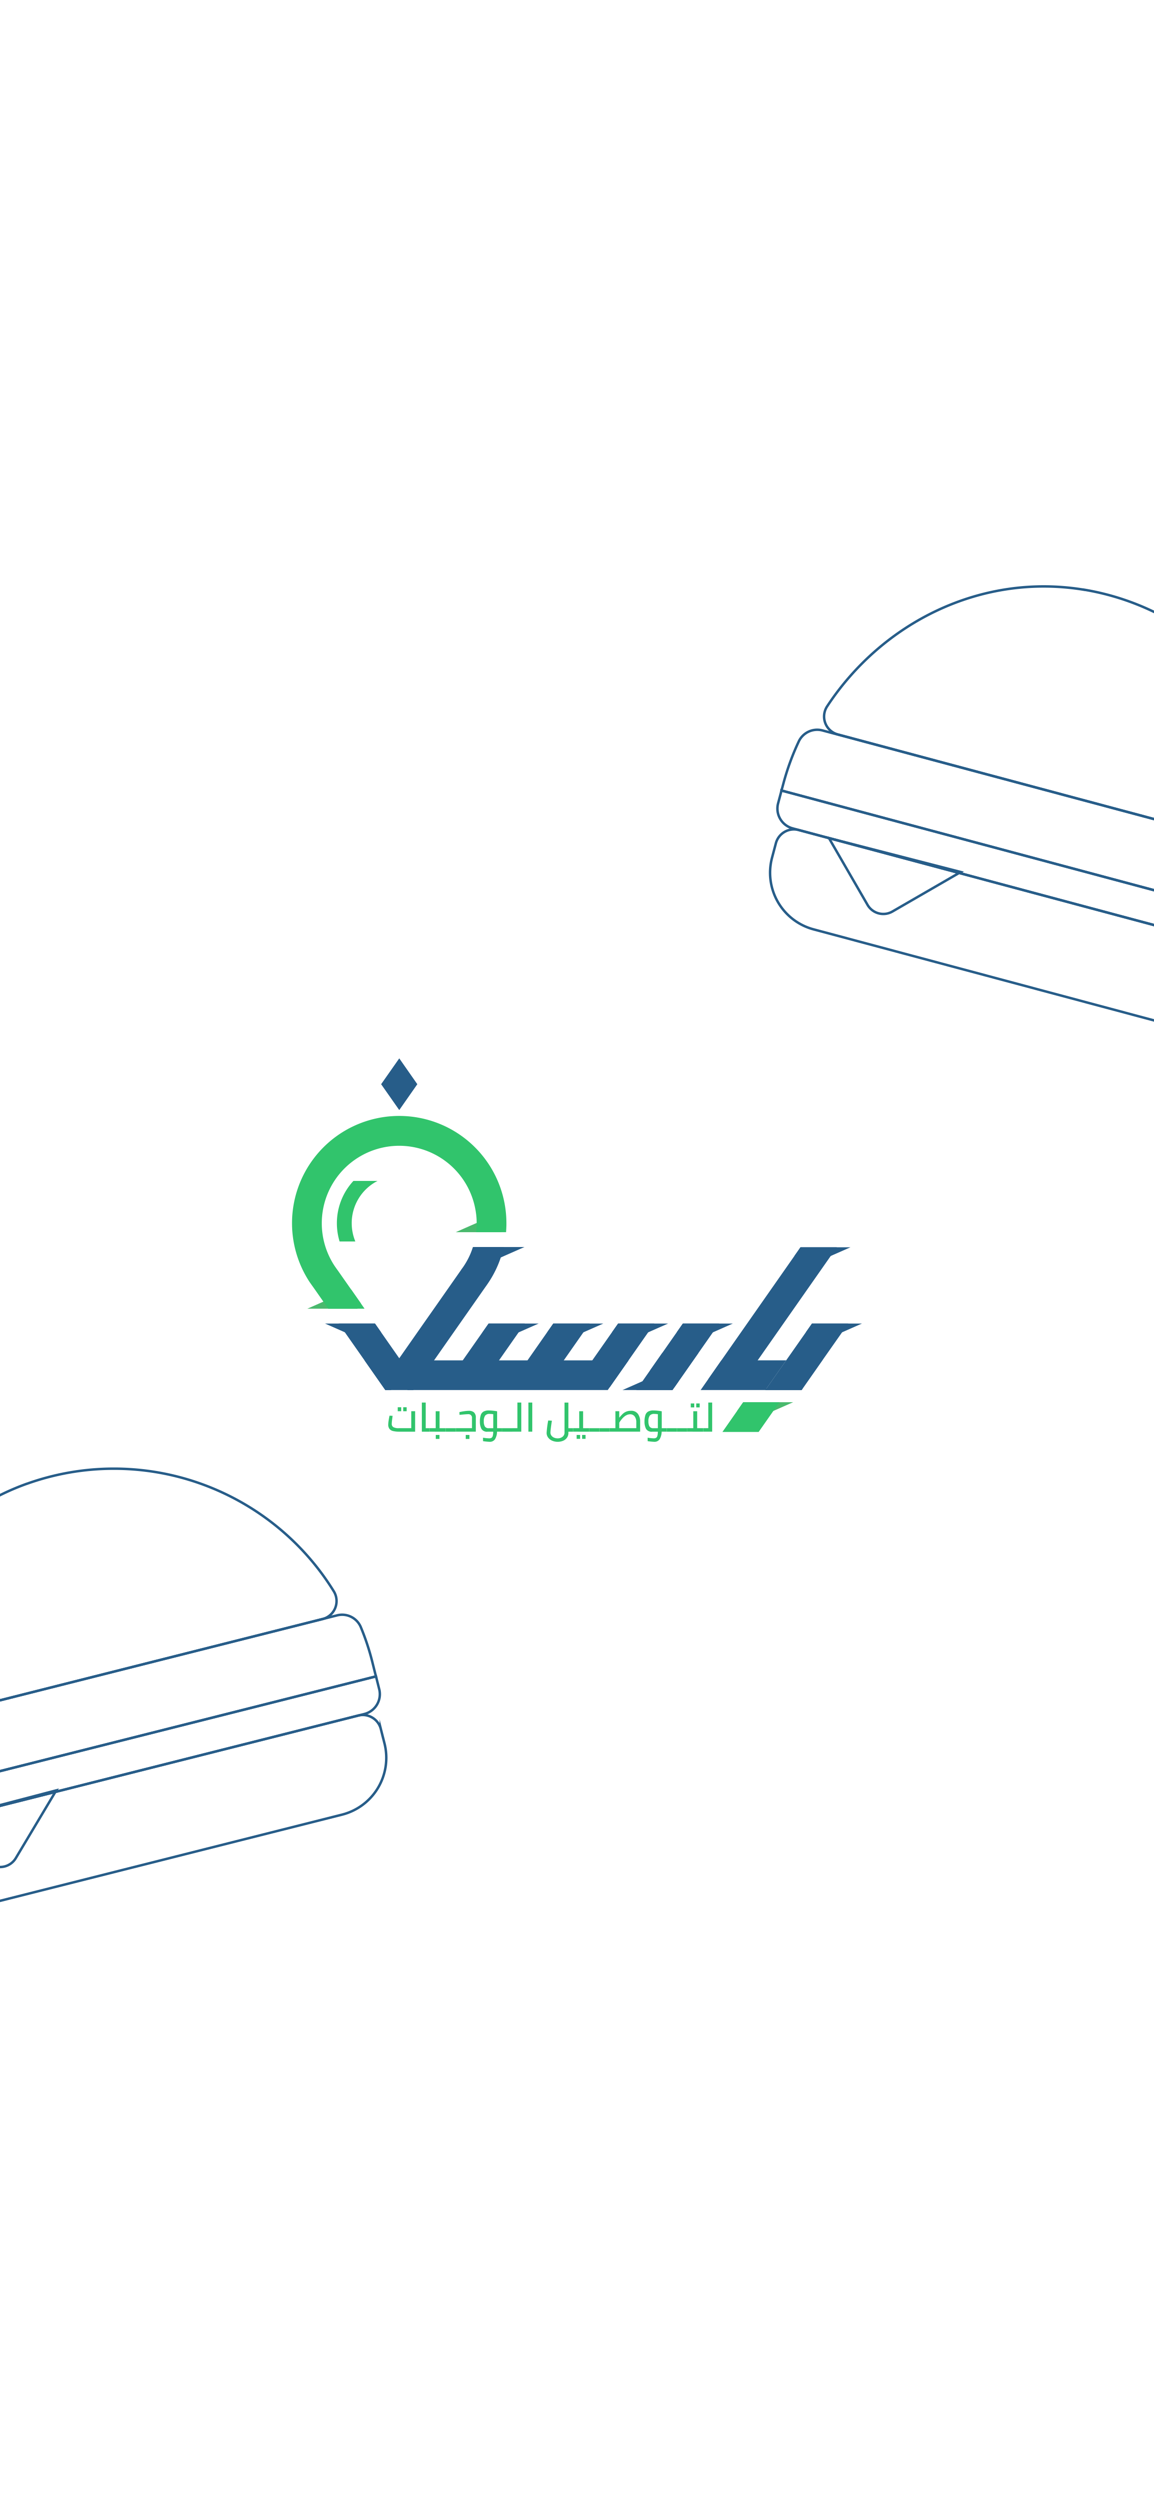 <svg xmlns="http://www.w3.org/2000/svg" xmlns:xlink="http://www.w3.org/1999/xlink" width="375" height="812" viewBox="0 0 375 812">
  <rect x="0" y="0" width="375" height="812" fill="#333333" stroke="none"/>
  <defs>
    <clipPath id="clip-الشاشة_التعريفية">
      <rect width="375" height="812"/>
    </clipPath>
  </defs>
  <g id="الشاشة_التعريفية" data-name="الشاشة التعريفية" clip-path="url(#clip-الشاشة_التعريفية)">
    <rect width="375" height="812" fill="#fff"/>
    <g id="Group_55285" data-name="Group 55285">
      <g id="بارسل" transform="translate(94.904 343.73)">
        <path id="Path_58986" data-name="Path 58986" d="M163.983,325.64l-6.771,9.642H84.92l-6.75-9.642Z" transform="translate(-54.624 -227.552)" fill="#275d89"/>
        <path id="Path_58987" data-name="Path 58987" d="M473.924,334.823l-.31.428H440.79l6.738-9.651H468.6l-6.473,9.223Z" transform="translate(-308.017 -227.524)" fill="#275d89"/>
        <path id="Path_58988" data-name="Path 58988" d="M537.532,285.95l-8.076,11.5-.3.452-6.449,9.211-.322.431H510.6l6.771-9.642,8.377-11.955Z" transform="translate(-356.8 -199.818)" fill="#275d89"/>
        <path id="Path_58989" data-name="Path 58989" d="M490.739,203.71l-.142.217-23.1,32.989-6.759,9.648H448.96l6.738-9.648L478.94,203.71Z" transform="translate(-313.727 -142.349)" fill="#275d89"/>
        <path id="Path_58990" data-name="Path 58990" d="M257.11,285.95h11.8l-14.522,20.736-7.907-5.542Z" transform="translate(-172.237 -199.818)" fill="#275d89"/>
        <path id="Path_58991" data-name="Path 58991" d="M187.264,285.95h11.778l-14.525,20.736-7.907-5.542Z" transform="translate(-123.412 -199.818)" fill="#275d89"/>
        <path id="Path_58992" data-name="Path 58992" d="M327.05,285.95h11.777l-14.5,20.712-7.907-5.542Z" transform="translate(-221.11 -199.818)" fill="#275d89"/>
        <path id="Path_58993" data-name="Path 58993" d="M408.556,285.95l-1.994,2.849-12.555,17.931-7.907-5.506,8.741-12.491,1.952-2.783Z" transform="translate(-269.801 -199.818)" fill="#275d89"/>
        <path id="Path_58994" data-name="Path 58994" d="M391.586,317.6l-1.994,2.849-2.741,3.922-1.051,1.5-2.657,3.792H371.38l2.25-3.214,1.048-1.5,3.193-4.563,1.949-2.786Z" transform="translate(-259.515 -221.934)" fill="#275d89"/>
        <g id="Group_53461" data-name="Group 53461" transform="translate(31.263 111.787)">
          <path id="Path_58995" data-name="Path 58995" d="M112.525,377.489v6.639h-5.19a8.185,8.185,0,0,1-1.991-.2,2.1,2.1,0,0,1-1.163-.7,2.188,2.188,0,0,1-.392-1.389,9.113,9.113,0,0,1,.127-1.367c.084-.539.181-1.054.286-1.539l1,.054-.12.982a13.146,13.146,0,0,0-.16,1.581,1.234,1.234,0,0,0,.512,1.108,3.557,3.557,0,0,0,1.837.337h4v-5.509h1.262Zm-5.657-1.289H108v1.289h-1.13Zm1.78,0h1.115v1.289h-1.115Z" transform="translate(-103.79 -374.67)" fill="#31c46c"/>
          <path id="Path_58996" data-name="Path 58996" d="M142.541,379.463v1.13H140.02V371.14h1.262v8.326h1.262Z" transform="translate(-129.107 -371.134)" fill="#31c46c"/>
          <path id="Path_58997" data-name="Path 58997" d="M153.607,385.989v1.13H148.39v-1.13h1.979V380.48h1.262v5.509h1.979Zm-3.214,2.19H151.6v1.3h-1.208Z" transform="translate(-134.956 -377.661)" fill="#31c46c"/>
          <path id="Path_58998" data-name="Path 58998" d="M165.71,398.77h3.319v1.13H165.71Z" transform="translate(-147.059 -390.441)" fill="#31c46c"/>
          <path id="Path_58999" data-name="Path 58999" d="M182.613,380.549a2.178,2.178,0,0,1,.6,1.732v4.527H176.73v-1.13h5.232v-3.265a1.138,1.138,0,0,0-1.3-1.274q-.583,0-2.747.214l-.039-.889c.479-.114,1.015-.214,1.615-.3a10.956,10.956,0,0,1,1.479-.127,2.463,2.463,0,0,1,1.648.512Zm-2.681,7.323h1.208v1.3h-1.208Z" transform="translate(-154.759 -377.353)" fill="#31c46c"/>
          <path id="Path_59000" data-name="Path 59000" d="M209.878,386.546h-1.66a5.1,5.1,0,0,1-.645,2.431,1.989,1.989,0,0,1-1.813.864,18.765,18.765,0,0,1-2.1-.214V388.5a13.456,13.456,0,0,0,2.006.214,1.461,1.461,0,0,0,.729-.16,1.028,1.028,0,0,0,.425-.63,4.951,4.951,0,0,0,.145-1.374h-1.819a2.052,2.052,0,0,1-2.024-.943,5.087,5.087,0,0,1-.485-2.337,6.789,6.789,0,0,1,.286-2.1,2.037,2.037,0,0,1,.9-1.148,3.434,3.434,0,0,1,1.72-.364,13.176,13.176,0,0,1,1.4.087c.527.057.958.12,1.3.193v5.482h1.633v1.13Zm-5.657-1.747a1.363,1.363,0,0,0,1.34.617h1.422v-4.539a8.091,8.091,0,0,0-1.154-.093,1.748,1.748,0,0,0-1.494.563,3.28,3.28,0,0,0-.431,1.88,3.387,3.387,0,0,0,.319,1.572Z" transform="translate(-172.865 -377.088)" fill="#31c46c"/>
          <path id="Path_59001" data-name="Path 59001" d="M226.67,398.77h3.319v1.13H226.67Z" transform="translate(-189.657 -390.441)" fill="#31c46c"/>
          <path id="Path_59002" data-name="Path 59002" d="M240.585,371.123v9.452H237.69v-1.13h1.633V371.12h1.262Z" transform="translate(-197.357 -371.12)" fill="#31c46c"/>
          <path id="Path_59003" data-name="Path 59003" d="M254.97,371.13h1.262v9.452H254.97Z" transform="translate(-209.432 -371.127)" fill="#31c46c"/>
          <path id="Path_59004" data-name="Path 59004" d="M283.255,380.6h-1.539v.425a2.593,2.593,0,0,1-.458,1.527,2.935,2.935,0,0,1-1.247,1,4.661,4.661,0,0,1-3.606-.033,3.194,3.194,0,0,1-1.3-1.042,2.518,2.518,0,0,1-.47-1.488,32.319,32.319,0,0,1,.518-4.024l1.2.066c-.133.84-.247,1.633-.337,2.371a14.577,14.577,0,0,0-.139,1.482,1.65,1.65,0,0,0,.3.964,2.042,2.042,0,0,0,.843.678,2.837,2.837,0,0,0,1.187.247,2.489,2.489,0,0,0,1.6-.512,1.667,1.667,0,0,0,.645-1.374V371.15h1.262v8.326h1.539v1.13Z" transform="translate(-223.177 -371.141)" fill="#31c46c"/>
          <path id="Path_59005" data-name="Path 59005" d="M308.457,385.989v1.13H303.24v-1.13h1.979V380.48h1.262v5.509h1.979Zm-4.075,2.19h1.13v1.274h-1.13Zm1.78,0h1.114v1.274h-1.114Z" transform="translate(-243.163 -377.661)" fill="#31c46c"/>
          <path id="Path_59006" data-name="Path 59006" d="M320.56,398.77h3.319v1.13H320.56Z" transform="translate(-255.266 -390.441)" fill="#31c46c"/>
          <path id="Path_59007" data-name="Path 59007" d="M331.58,398.77H334.9v1.13H331.58Z" transform="translate(-262.966 -390.441)" fill="#31c46c"/>
          <path id="Path_59008" data-name="Path 59008" d="M351.813,381.06a4.2,4.2,0,0,1,.7,2.41V386.8H342.59v-1.13h1.886v-5.509h1.247v2.124a12.712,12.712,0,0,1,1.081-1.208,3.917,3.917,0,0,1,1.136-.756,3.612,3.612,0,0,1,1.5-.292,2.652,2.652,0,0,1,2.371,1.03Zm-6.088,2.822v1.792h5.536v-1.991a3,3,0,0,0-.518-1.8,1.734,1.734,0,0,0-1.5-.723q-1.821,0-3.518,2.723Z" transform="translate(-270.66 -377.346)" fill="#31c46c"/>
          <path id="Path_59009" data-name="Path 59009" d="M387.475,386.546h-1.66a5.1,5.1,0,0,1-.645,2.431,1.989,1.989,0,0,1-1.813.864,18.764,18.764,0,0,1-2.1-.214V388.5a13.456,13.456,0,0,0,2.006.214,1.461,1.461,0,0,0,.729-.16,1.028,1.028,0,0,0,.425-.63,4.931,4.931,0,0,0,.148-1.374h-1.819a2.052,2.052,0,0,1-2.024-.943,5.088,5.088,0,0,1-.485-2.337,6.789,6.789,0,0,1,.286-2.1,2.037,2.037,0,0,1,.9-1.148,3.435,3.435,0,0,1,1.72-.364,13.177,13.177,0,0,1,1.4.087c.527.057.958.12,1.3.193v5.482h1.633v1.13Zm-5.657-1.747a1.363,1.363,0,0,0,1.34.617h1.422v-4.539a8.092,8.092,0,0,0-1.154-.093,1.748,1.748,0,0,0-1.494.563,3.281,3.281,0,0,0-.431,1.88,3.387,3.387,0,0,0,.319,1.572Z" transform="translate(-296.969 -377.088)" fill="#31c46c"/>
          <path id="Path_59010" data-name="Path 59010" d="M404.26,398.77h3.319v1.13H404.26Z" transform="translate(-313.754 -390.441)" fill="#31c46c"/>
          <path id="Path_59011" data-name="Path 59011" d="M415.28,398.77H418.6v1.13H415.28Z" transform="translate(-321.455 -390.441)" fill="#31c46c"/>
          <path id="Path_59012" data-name="Path 59012" d="M431.527,380.133v1.13H426.31v-1.13h1.979v-5.509h1.262v5.509h1.979Zm-4.063-8.033h1.13v1.289h-1.13Zm1.78,0h1.115v1.289h-1.115Z" transform="translate(-329.162 -371.805)" fill="#31c46c"/>
          <path id="Path_59013" data-name="Path 59013" d="M446.525,371.123v9.452H443.63v-1.13h1.633V371.12h1.262Z" transform="translate(-341.265 -371.12)" fill="#31c46c"/>
        </g>
        <path id="Path_59014" data-name="Path 59014" d="M433.31,285.95l-6.47,2.849-11.72,5.142v-5.208l1.952-2.783Z" transform="translate(-290.08 -199.818)" fill="#275d89"/>
        <path id="Path_59015" data-name="Path 59015" d="M560.21,203.71l-6.473,2.852L542.02,211.7V206.5l1.949-2.786Z" transform="translate(-378.755 -142.349)" fill="#275d89"/>
        <path id="Path_59016" data-name="Path 59016" d="M35.57,285.95l6.47,2.849,11.72,5.142v-5.208l-1.952-2.783Z" transform="translate(-24.856 -199.818)" fill="#275d89"/>
        <path id="Path_59017" data-name="Path 59017" d="M33.919,253.733l-1.178,1.693H16.5l5.208-2.292,1.262-.557,7.756-3.407Z" transform="translate(-11.53 -174.116)" fill="#49b96d"/>
        <path id="Path_59018" data-name="Path 59018" d="M208.55,203.43l-6.47,2.849-.621.28-11.1,4.865v-3.47a23.413,23.413,0,0,0,1.949-4.521H208.55Z" transform="translate(-133.021 -142.154)" fill="#275d89"/>
        <path id="Path_59019" data-name="Path 59019" d="M176.61,172.176H191.5a21.769,21.769,0,0,1-.193-2.913,22.678,22.678,0,0,1,.28-3.663l-8.163,3.578-.6.256-.084.042-1.093.473-5.033,2.229Z" transform="translate(-123.412 -115.719)" fill="#49b96d"/>
        <path id="Path_59020" data-name="Path 59020" d="M572.61,285.95l-6.47,2.849-11.72,5.142v-5.208l1.949-2.783Z" transform="translate(-387.42 -199.818)" fill="#275d89"/>
        <path id="Path_59021" data-name="Path 59021" d="M363.48,285.95l-6.47,2.849-11.72,5.142v-5.208l1.952-2.783Z" transform="translate(-241.283 -199.818)" fill="#275d89"/>
        <path id="Path_59022" data-name="Path 59022" d="M293.58,285.95l-6.47,2.849-11.72,5.142v-5.208l1.949-2.783Z" transform="translate(-192.438 -199.818)" fill="#275d89"/>
        <path id="Path_59023" data-name="Path 59023" d="M223.82,285.95l-6.47,2.849-11.72,5.142v-5.208l1.949-2.783Z" transform="translate(-143.691 -199.818)" fill="#275d89"/>
        <path id="Path_59024" data-name="Path 59024" d="M103.981,203.43a32.018,32.018,0,0,1-.88,3.13,33.941,33.941,0,0,1-4.22,8.615c-.28.428-.557.813-.837,1.2L81.333,240.241l-6.75,9.642H72.76l-2.72-1.907L67.3,249.883H65.477l-6.75-9.642L50.35,228.286H62.134l7.886,11.271,7.886-11.271,3.386-4.819L90.1,210.891c.021-.021.021-.042.042-.063l.021-.042c.021-.042.042-.063.063-.108.235-.3.449-.6.687-.943.386-.578.75-1.157,1.093-1.777a23.413,23.413,0,0,0,1.949-4.521h10.027Z" transform="translate(-35.184 -142.154)" fill="#275d89"/>
        <path id="Path_59025" data-name="Path 59025" d="M69.656,96.929v.687c-.021.75-.063,1.5-.108,2.229H59.8a21.768,21.768,0,0,0,.193-2.913,22.678,22.678,0,0,0-.28-3.663,5.944,5.944,0,0,0-.108-.642A25.158,25.158,0,1,0,13.75,110.691c.343.515.708,1.03,1.072,1.521l4.371,6.235,3.193,4.563,1.178,1.693H11.784l-1.605-2.292-3.193-4.563c-.407-.557-.813-1.136-1.22-1.714A34.833,34.833,0,1,1,69.656,96.929Z" transform="translate(0 -43.388)" fill="#31c46c"/>
        <path id="Path_59026" data-name="Path 59026" d="M53.182,145.892a15.5,15.5,0,0,0,1.178,5.934H49.24a20.419,20.419,0,0,1-.88-5.934,20.18,20.18,0,0,1,5.377-13.732h7.841a15.415,15.415,0,0,0-8.4,13.732Z" transform="translate(-33.793 -92.351)" fill="#31c46c"/>
        <path id="Path_59027" data-name="Path 59027" d="M356.51,339.111l6.47-2.849,11.72-5.142v5.205l-1.949,2.786Z" transform="translate(-249.124 -231.382)" fill="#275d89"/>
        <path id="Path_59028" data-name="Path 59028" d="M107.862,8.4l-5.871,8.4L96.1,8.4,101.992,0Z" transform="translate(-67.153)" fill="#275d89"/>
        <path id="Path_59029" data-name="Path 59029" d="M498.44,370.75l-6.47,2.849-11.72,5.142v-5.2l1.949-2.786Z" transform="translate(-335.591 -259.075)" fill="#49b96d"/>
        <path id="Path_59030" data-name="Path 59030" d="M482.844,370.75l-6.768,9.663H464.31l6.75-9.663Z" transform="translate(-324.453 -259.075)" fill="#31c46c"/>
      </g>
      <g id="Group_53494" data-name="Group 53494" transform="translate(-48.344 476.943)">
        <g id="Group_53492" data-name="Group 53492" transform="translate(2.538 0)">
          <g id="Group_53491" data-name="Group 53491">
            <path id="Path_59091" data-name="Path 59091" d="M289.793,344.893A19.042,19.042,0,0,0,312.905,358.7l125.558-31.629a19.042,19.042,0,0,0,13.812-23.112l-1.184-4.668a6.063,6.063,0,0,0-7.367-4.406L293.015,332.858a6.063,6.063,0,0,0-4.406,7.367l1.184,4.668Z" transform="translate(-281.519 -214.65)" fill="none" stroke="#275d89" stroke-miterlimit="10" stroke-width="0.8"/>
            <path id="Path_59092" data-name="Path 59092" d="M338.958,253.7c-31.873,11.443-52.076,41.138-54.48,73.638a6.032,6.032,0,0,0,7.437,6.357L435.1,297.629a6.032,6.032,0,0,0,3.623-9.022,84,84,0,0,0-99.746-34.9Z" transform="translate(-284.459 -248.74)" fill="none" stroke="#275d89" stroke-miterlimit="10" stroke-width="0.8"/>
          </g>
          <path id="Path_59093" data-name="Path 59093" d="M296.7,319.959l21.492,12.854a5.935,5.935,0,0,0,8.134-2.055l13.15-22Z" transform="translate(-275.381 -204.224)" fill="none" stroke="#275d89" stroke-miterlimit="10" stroke-width="0.8"/>
        </g>
        <g id="Group_53493" data-name="Group 53493" transform="translate(0 47.5)">
          <path id="Path_59094" data-name="Path 59094" d="M452.29,291.161a80.4,80.4,0,0,0-3.745-11.251,6.585,6.585,0,0,0-7.7-3.692L288.084,314.691a6.637,6.637,0,0,0-5.068,6.775,81.281,81.281,0,0,0,2.282,14.456l.592,2.334,167.62-42.218-1.219-4.877Z" transform="translate(-283.002 -276.012)" fill="none" stroke="#275d89" stroke-miterlimit="10" stroke-width="0.8"/>
          <path id="Path_59095" data-name="Path 59095" d="M284.67,329.736l1.045,4.145a6.645,6.645,0,0,0,8.081,4.824L448.51,299.727a6.645,6.645,0,0,0,4.824-8.081L452.29,287.5,284.67,329.718Z" transform="translate(-281.765 -267.492)" fill="none" stroke="#275d89" stroke-miterlimit="10" stroke-width="0.8"/>
        </g>
      </g>
      <g id="Group_53498" data-name="Group 53498" transform="translate(250.238 190.461)">
        <g id="Group_53496" data-name="Group 53496" transform="translate(0 0)">
          <g id="Group_53495" data-name="Group 53495">
            <path id="Path_59096" data-name="Path 59096" d="M455.088,138.721a19.029,19.029,0,0,0,13.463,23.3l125.088,33.44A19.029,19.029,0,0,0,616.943,182l1.237-4.65a6.076,6.076,0,0,0-4.3-7.437L463.744,129.769a6.05,6.05,0,0,0-7.42,4.3l-1.237,4.65Z" transform="translate(-454.436 -50.651)" fill="none" stroke="#275d89" stroke-miterlimit="10" stroke-width="0.8"/>
            <path id="Path_59097" data-name="Path 59097" d="M548.958,85.327c-33.406-5.5-65.5,10.624-83.427,37.829a6.024,6.024,0,0,0,3.414,9.161L611.589,170.46a6.021,6.021,0,0,0,7.542-6.131,84.011,84.011,0,0,0-70.172-79.02Z" transform="translate(-446.957 -84.254)" fill="none" stroke="#275d89" stroke-miterlimit="10" stroke-width="0.8"/>
          </g>
          <path id="Path_59098" data-name="Path 59098" d="M465.42,131.18l12.54,21.684a5.922,5.922,0,0,0,8.1,2.16L508.248,142.2Z" transform="translate(-446.289 -49.45)" fill="none" stroke="#275d89" stroke-miterlimit="10" stroke-width="0.8"/>
        </g>
        <g id="Group_53497" data-name="Group 53497" transform="translate(2.39 46.562)">
          <path id="Path_59099" data-name="Path 59099" d="M624.869,170.522a78.336,78.336,0,0,0,2.195-11.652,6.553,6.553,0,0,0-4.929-6.967L469.946,111.218a6.627,6.627,0,0,0-7.716,3.449,81.686,81.686,0,0,0-5.034,13.724l-.627,2.334,166.993,44.657Z" transform="translate(-455.243 -110.988)" fill="none" stroke="#275d89" stroke-miterlimit="10" stroke-width="0.8"/>
          <path id="Path_59100" data-name="Path 59100" d="M457.135,122.327l-1.1,4.128a6.65,6.65,0,0,0,4.72,8.151L614.88,175.814a6.65,6.65,0,0,0,8.151-4.72l1.1-4.128L457.135,122.31Z" transform="translate(-455.808 -102.59)" fill="none" stroke="#275d89" stroke-miterlimit="10" stroke-width="0.8"/>
        </g>
      </g>
    </g>
  </g>
</svg>
